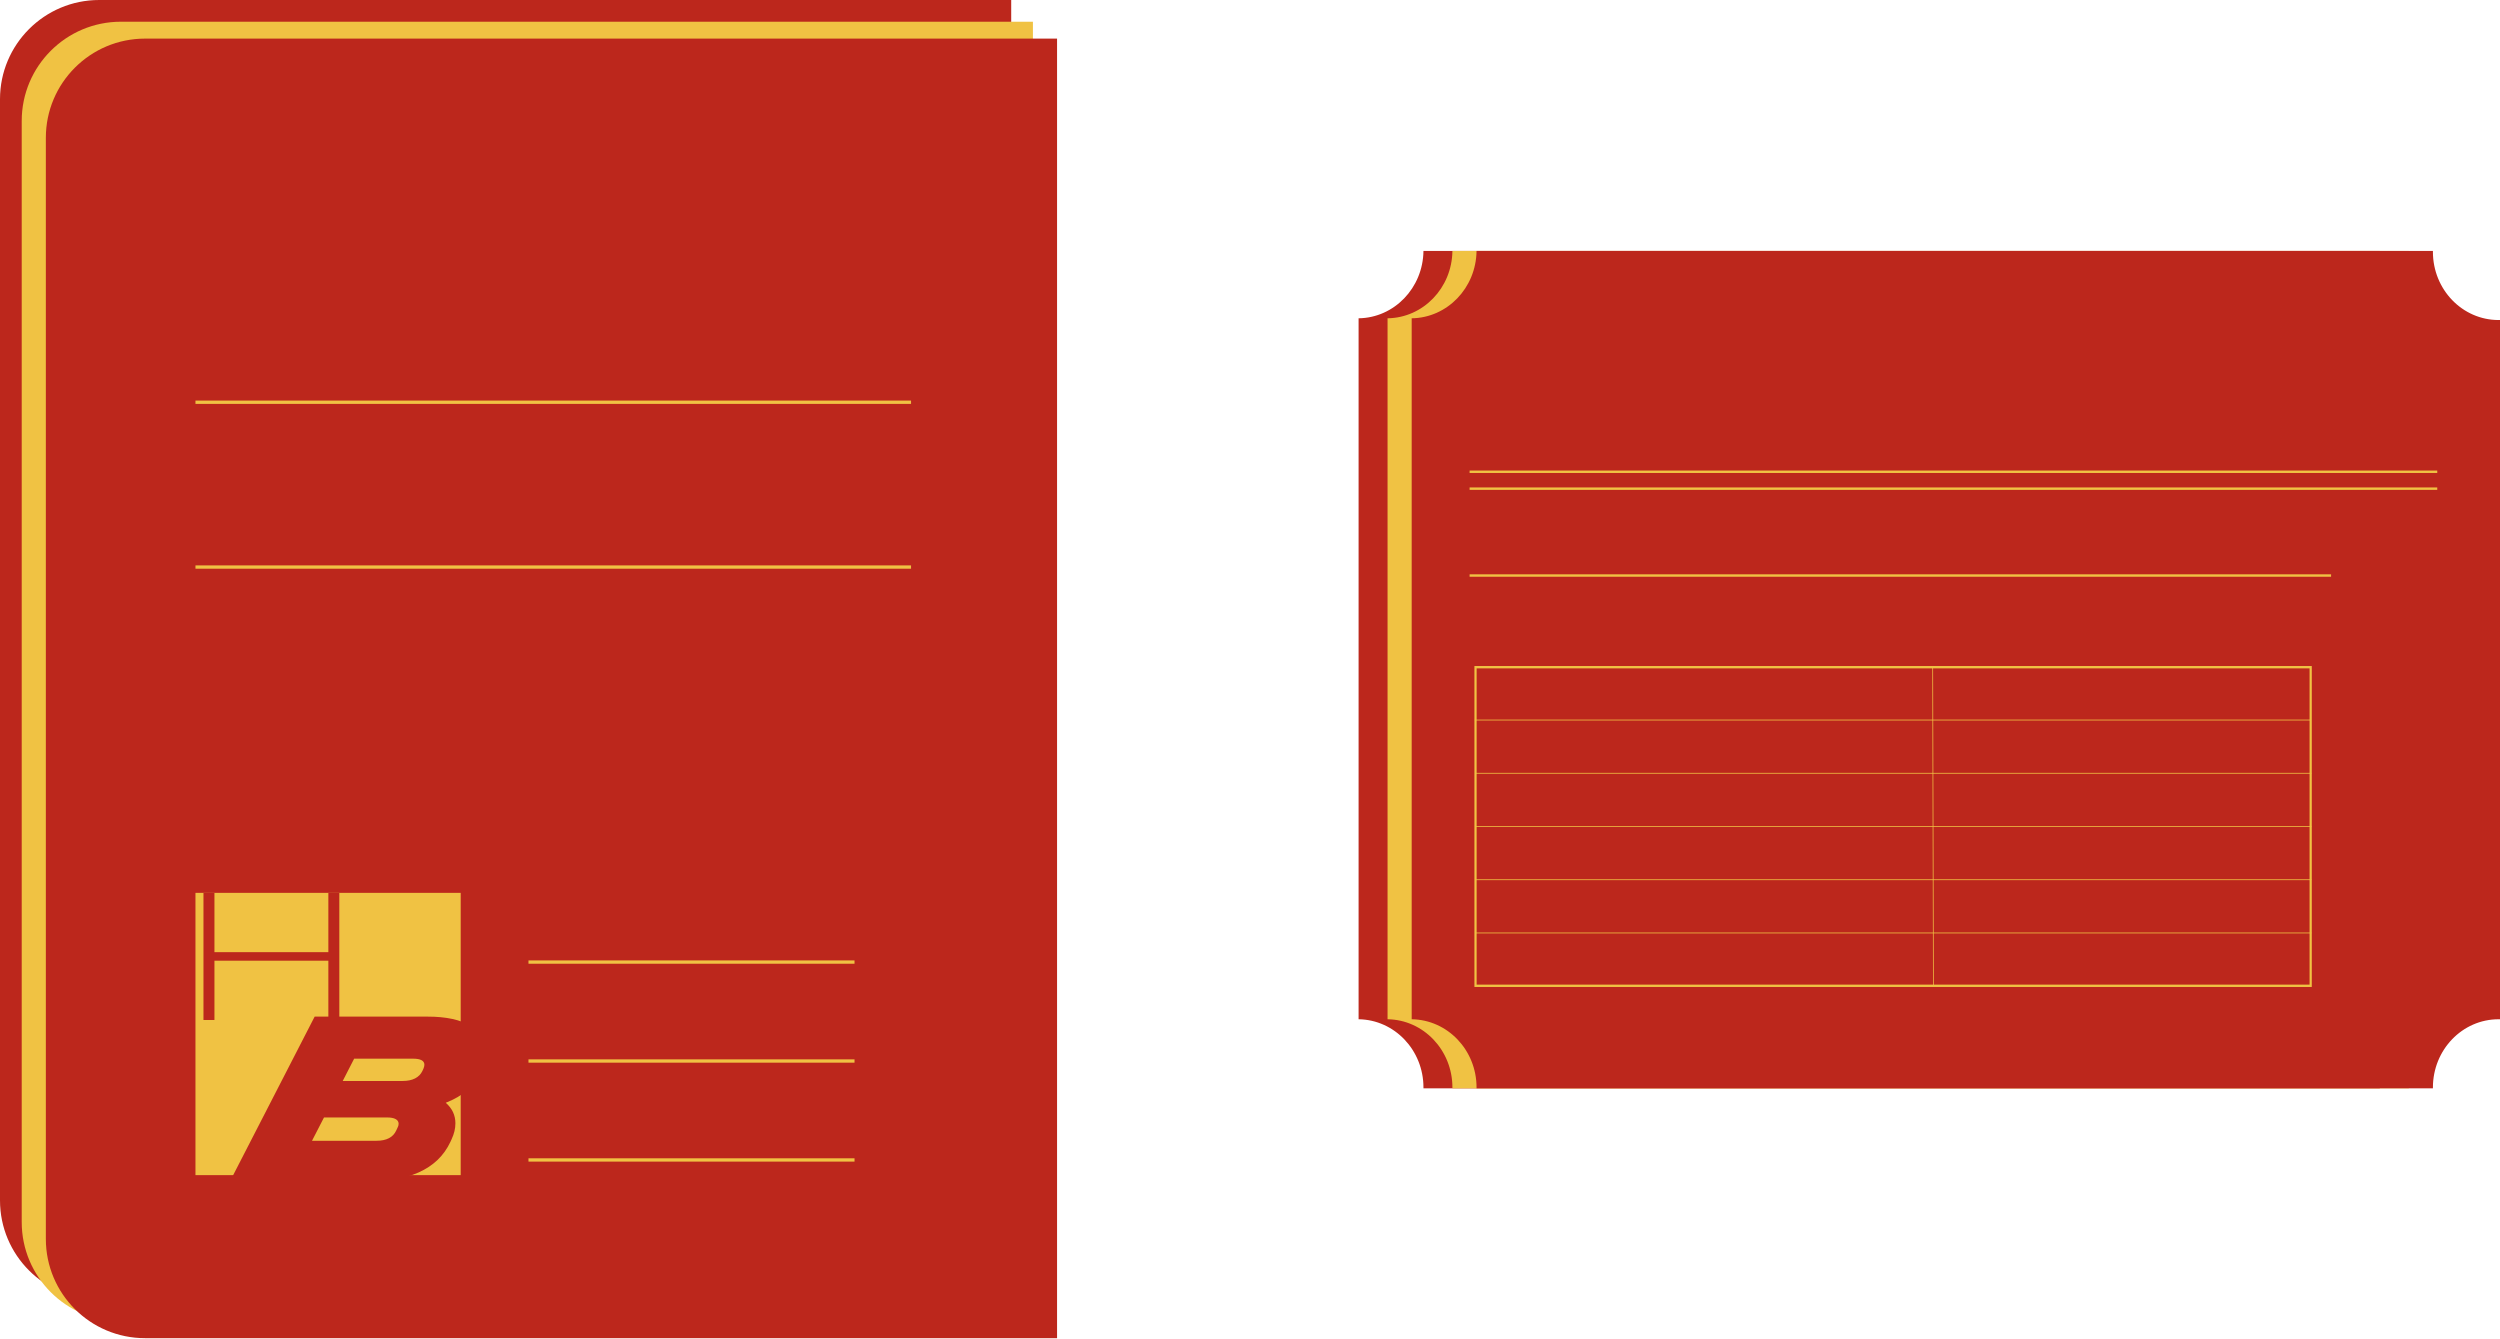 <svg width="1036" height="555" viewBox="0 0 1036 555" fill="none" xmlns="http://www.w3.org/2000/svg">
<path d="M0 41.11C0 18.405 18.405 0 41.11 0H419.045V538.537H41.11C18.405 538.537 0 520.132 0 497.428V41.11Z" fill="#BC271C"/>
<path d="M9 50.11C9 27.405 27.405 9 50.11 9H428.045V547.537H50.11C27.405 547.537 9 529.132 9 506.428V50.11Z" fill="#F0C243"/>
<path d="M19 57.11C19 34.406 37.405 16 60.11 16H438.045V554.537H60.11C37.406 554.537 19 536.132 19 513.428V57.11Z" fill="#BC271C"/>
<path d="M1014 132.611V422.389C1013.81 422.381 1013.61 422.381 1013.42 422.381C998.382 422.381 986.196 435.038 986.196 450.642V451H589.881V450.642C589.881 435.16 577.874 422.575 563 422.381V131.903C577.757 131.71 589.694 119.325 589.881 104H986.196V104.358C986.196 119.969 998.382 132.619 1013.42 132.619C1013.61 132.619 1013.81 132.619 1014 132.611Z" fill="#BC271C"/>
<path d="M1026 132.611V422.389C1025.81 422.381 1025.61 422.381 1025.42 422.381C1010.38 422.381 998.196 435.038 998.196 450.642V451H601.881V450.642C601.881 435.16 589.874 422.575 575 422.381V131.903C589.757 131.71 601.694 119.325 601.881 104H998.196V104.358C998.196 119.969 1010.38 132.619 1025.42 132.619C1025.61 132.619 1025.81 132.619 1026 132.611Z" fill="#F0C243"/>
<path d="M1036 132.611V422.389C1035.81 422.381 1035.61 422.381 1035.42 422.381C1020.38 422.381 1008.2 435.038 1008.2 450.642V451H611.881V450.642C611.881 435.16 599.874 422.575 585 422.381V131.903C599.757 131.71 611.694 119.325 611.881 104H1008.2V104.358C1008.2 119.969 1020.38 132.619 1035.42 132.619C1035.61 132.619 1035.81 132.619 1036 132.611Z" fill="#BC271C"/>
<path d="M190.914 370H81V486.974H190.914V370Z" fill="#F0C243"/>
<path d="M88.865 370V394.575H136.072V370H140.614V422.685H136.072V398.11H88.865V422.685H84.318V370H88.865Z" fill="#BC271C"/>
<path d="M195.143 425.166C199.425 427.759 201.574 431.293 201.574 435.777C201.574 438.085 200.968 440.604 199.753 443.337L199.271 444.389C196.601 450.059 191.752 454.262 184.719 456.991C187.385 459.303 188.72 462.136 188.72 465.5C188.72 467.672 188.191 469.877 187.142 472.115L186.66 473.168C183.99 478.907 179.584 483.139 173.439 485.872C167.297 488.602 159.049 490.005 148.703 490.072L120.324 490.179H94.978L130.394 421.288H177.2C184.873 421.28 190.861 422.581 195.143 425.166ZM165.191 465.703C165.191 464.861 164.785 464.215 163.975 463.761C163.165 463.306 161.996 463.077 160.461 463.077H134.266L129.293 472.739H155.974C160.179 472.739 162.926 471.306 164.218 468.436L164.709 467.384C165.029 466.822 165.191 466.265 165.191 465.703ZM146.758 438.717L142.028 447.953H166.888C168.905 447.953 170.603 447.606 171.98 446.908C173.358 446.207 174.364 445.191 175.017 443.861L175.499 442.809C175.742 442.181 175.866 441.656 175.866 441.235C175.866 439.551 174.288 438.713 171.132 438.713H146.758V438.717Z" fill="#BC271C"/>
<path fill-rule="evenodd" clip-rule="evenodd" d="M377.538 167.37H81V166H377.538V167.37Z" fill="#F0C243"/>
<path fill-rule="evenodd" clip-rule="evenodd" d="M377.538 235.674H81V234.304H377.538V235.674Z" fill="#F0C243"/>
<path fill-rule="evenodd" clip-rule="evenodd" d="M1010 196H609V195H1010V196Z" fill="#F0C243"/>
<path fill-rule="evenodd" clip-rule="evenodd" d="M1010 203H609V202H1010V203Z" fill="#F0C243"/>
<path fill-rule="evenodd" clip-rule="evenodd" d="M611 276H958V409H611V276ZM611.912 276.973V408.027H957.088V276.973H611.912Z" fill="#F0C243"/>
<path fill-rule="evenodd" clip-rule="evenodd" d="M801.047 408.514L800.757 276.487L801.061 276.486L801.351 408.513L801.047 408.514Z" fill="#F0C243"/>
<path fill-rule="evenodd" clip-rule="evenodd" d="M957.543 298.545H611.15V298.22H957.543V298.545Z" fill="#F0C243"/>
<path fill-rule="evenodd" clip-rule="evenodd" d="M957.848 320.603H611.456V320.279H957.848V320.603Z" fill="#F0C243"/>
<path fill-rule="evenodd" clip-rule="evenodd" d="M957.848 342.662H611.456V342.338H957.848V342.662Z" fill="#F0C243"/>
<path fill-rule="evenodd" clip-rule="evenodd" d="M957.848 364.721H611.456V364.396H957.848V364.721Z" fill="#F0C243"/>
<path fill-rule="evenodd" clip-rule="evenodd" d="M957.848 386.779H611.456V386.455H957.848V386.779Z" fill="#F0C243"/>
<path fill-rule="evenodd" clip-rule="evenodd" d="M966 239H609V238H966V239Z" fill="#F0C243"/>
<path fill-rule="evenodd" clip-rule="evenodd" d="M354.114 399.37H219V398H354.114V399.37Z" fill="#F0C243"/>
<path fill-rule="evenodd" clip-rule="evenodd" d="M354.114 440.37H219V439H354.114V440.37Z" fill="#F0C243"/>
<path fill-rule="evenodd" clip-rule="evenodd" d="M354.114 481.37H219V480H354.114V481.37Z" fill="#F0C243"/>
</svg>
